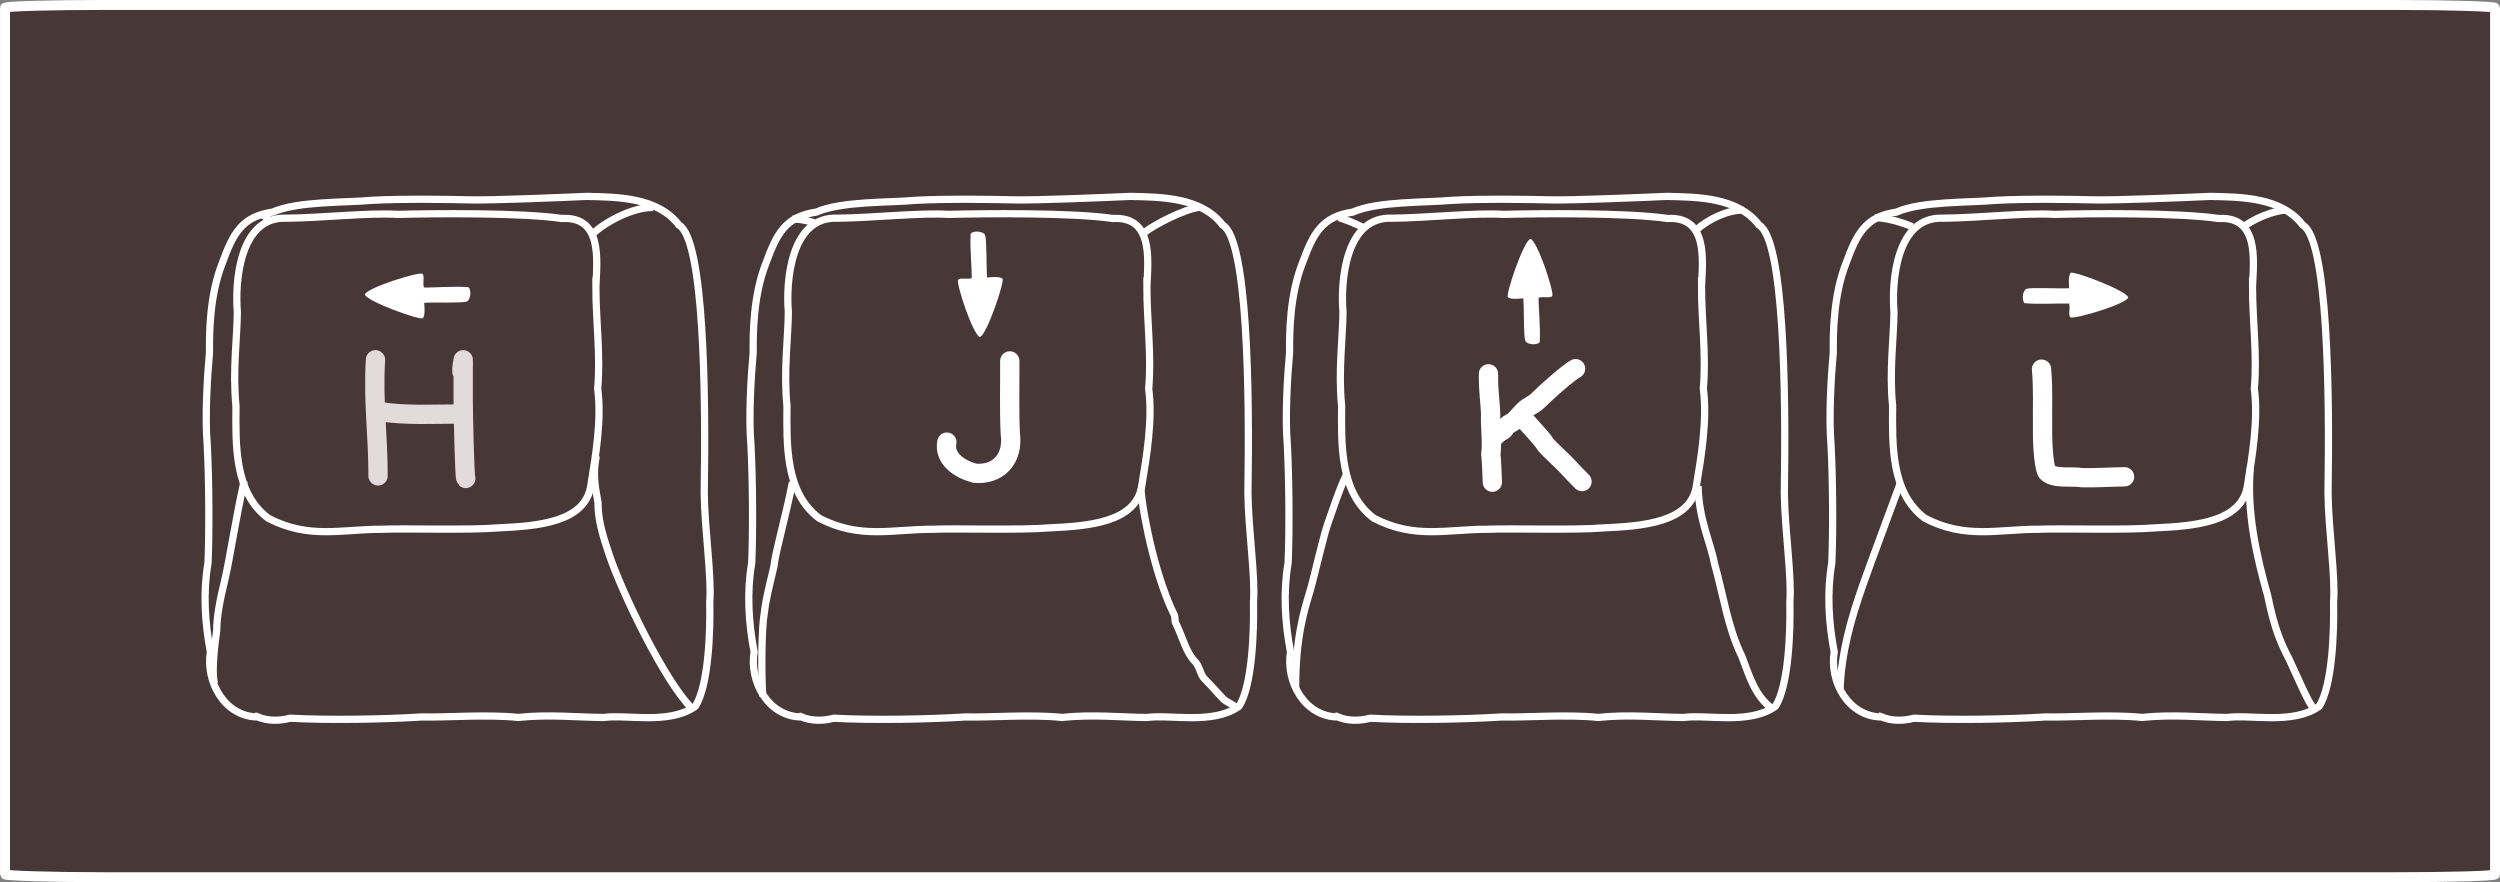 <?xml version="1.0" encoding="UTF-8" standalone="no"?>
<!-- Created with Inkscape (http://www.inkscape.org/) -->

<svg
   xmlns:dc="http://purl.org/dc/elements/1.1/"
   xmlns:cc="http://creativecommons.org/ns#"
   xmlns:rdf="http://www.w3.org/1999/02/22-rdf-syntax-ns#"
   xmlns:svg="http://www.w3.org/2000/svg"
   xmlns="http://www.w3.org/2000/svg"
   xmlns:sodipodi="http://sodipodi.sourceforge.net/DTD/sodipodi-0.dtd"
   xmlns:inkscape="http://www.inkscape.org/namespaces/inkscape"
   width="518.25"
   height="182.875"
   id="svg2"
   version="1.1"
   inkscape:version="0.48.1 r9760"
   sodipodi:docname="hjkl.svg"
   inkscape:export-filename="/home/substack/media/vector/hjkl.png"
   inkscape:export-xdpi="166.31891"
   inkscape:export-ydpi="166.31891">
  <rect width="100%" height="100%" fill="#808080" stroke="none"/>
  <defs
     id="defs4" />
  <sodipodi:namedview
     id="base"
     pagecolor="#ffffff"
     bordercolor="#666666"
     borderopacity="1.0"
     inkscape:pageopacity="0.0"
     inkscape:pageshadow="2"
     inkscape:zoom="0.98994949"
     inkscape:cx="190.98046"
     inkscape:cy="106.35835"
     inkscape:document-units="px"
     inkscape:current-layer="layer1"
     showgrid="false"
     fit-margin-top="50"
     fit-margin-left="50"
     fit-margin-right="0"
     fit-margin-bottom="0"
     inkscape:window-width="1364"
     inkscape:window-height="766"
     inkscape:window-x="0"
     inkscape:window-y="0"
     inkscape:window-maximized="0" />
  <g
     inkscape:label="Layer 1"
     inkscape:groupmode="layer"
     id="layer1"
     transform="translate(-89.469,-121.625)">
    <rect
       style="color:#000000;fill:#483737;fill-opacity:1;fill-rule:nonzero;stroke:#ffffff;stroke-width:2.061;stroke-linecap:round;stroke-linejoin:round;stroke-miterlimit:4;stroke-opacity:1;stroke-dasharray:none;stroke-dashoffset:0;marker:none;visibility:visible;display:inline;overflow:visible;enable-background:accumulate"
       id="rect4296"
       width="516.188"
       height="180.817"
       x="90.508"
       y="122.653"
       rx="20.715"
       ry="0.595"
       inkscape:export-filename="/home/substack/media/vector/hjkl.png"
       inkscape:export-xdpi="166.31891"
       inkscape:export-ydpi="166.31891" />
    <path
       style="fill:none;stroke:#ffffff;stroke-width:1.498px;stroke-linecap:butt;stroke-linejoin:miter;stroke-opacity:1"
       d="m 255.619,270.258 c -6.851,-0.076 -10.852,-7.276 -9.819,-13.483 -1.155,-6.085 -1.546,-12.328 -0.502,-18.43 0.254,-5.603 0.26,-16.338 -0.159,-24.502 -0.501,-5.707 0.03,-14.445 0.466,-19.092 -0.027,-4.043 -0.007,-11.856 2.666,-18.625 2.203,-6.01 3.993,-9.595 10.417,-10.532 5.256,-2.306 15.039,-1.929 20.643,-2.448 6.466,-0.333 14.268,-0.223 20.786,-0.081 4.703,0.067 18.194,-0.484 23.65,-0.728 6.564,0.124 14.78,0.217 19.145,5.926 5.205,2.977 5.601,34.591 5.252,55.529 0.081,7.597 1.573,17.377 1.147,22.728 0.135,5.9 -0.242,17.36 -3.011,21.539 -5.351,3.836 -14.153,1.627 -19.035,2.3 -5.145,-0.024 -11.251,-0.69 -17.672,-0.009 -6.413,-0.677 -15.123,0.034 -19.943,-0.102 -8.19,0.515 -19.705,0.682 -27.321,0.265 -2.201,0.562 -4.579,0.625 -6.709,-0.257 z"
       id="path3048"
       inkscape:connector-curvature="0"
       sodipodi:nodetypes="ccccccccccccccccccc" />
    <path
       style="fill:none;stroke:#ffffff;stroke-width:1.498px;stroke-linecap:butt;stroke-linejoin:miter;stroke-opacity:1"
       d="m 327.217,180.933 c 0.268,-5.602 1.294,-14.499 -7.046,-14.014 -8.219,-1.233 -27.066,-1.044 -33.977,-0.852 -5.983,-0.378 -15.709,0.716 -23.052,0.79 -9.829,-0.476 -10.769,13.261 -10.25,19.429 -0.039,5.324 -1.008,12.267 -0.284,19.451 -0.045,8.012 -0.41,18.006 6.696,23.327 8.464,4.379 15.11,2.269 23.416,2.279 4.98,-0.213 18.208,0.219 24.342,-0.294 7.665,-0.376 18.187,-0.985 19.143,-9.045 0.934,-5.625 2.242,-13.46 1.385,-19.79 0.624,-7.1 -0.386,-14.156 -0.374,-21.282 z"
       id="path3833"
       inkscape:connector-curvature="0"
       sodipodi:nodetypes="cccccccccccc" />
    <path
       sodipodi:nodetypes="ccccccccccccccccccc"
       inkscape:connector-curvature="0"
       id="path3838"
       d="m 366.815,270.258 c -6.851,-0.076 -10.852,-7.276 -9.819,-13.483 -1.155,-6.085 -1.546,-12.328 -0.502,-18.43 0.254,-5.603 0.26,-16.338 -0.159,-24.502 -0.501,-5.707 0.03,-14.445 0.466,-19.092 -0.027,-4.043 -0.007,-11.856 2.666,-18.625 2.203,-6.01 3.993,-9.595 10.417,-10.532 5.256,-2.306 15.039,-1.929 20.643,-2.448 6.466,-0.333 14.268,-0.223 20.786,-0.081 4.703,0.067 18.194,-0.484 23.65,-0.728 6.564,0.124 14.78,0.217 19.145,5.926 5.205,2.977 5.601,34.591 5.252,55.529 0.081,7.597 1.573,17.377 1.147,22.727 0.135,5.9 -0.242,17.36 -3.011,21.539 -5.351,3.836 -14.153,1.627 -19.035,2.3 -5.145,-0.024 -11.251,-0.69 -17.672,-0.009 -6.413,-0.677 -15.123,0.034 -19.943,-0.102 -8.19,0.515 -19.705,0.682 -27.321,0.265 -2.201,0.562 -4.579,0.625 -6.709,-0.257 z"
       style="fill:none;stroke:#ffffff;stroke-width:1.498px;stroke-linecap:butt;stroke-linejoin:miter;stroke-opacity:1" />
    <path
       sodipodi:nodetypes="cccccccccccc"
       inkscape:connector-curvature="0"
       id="path3840"
       d="m 442.195,180.933 c 0.268,-5.602 1.294,-14.499 -7.046,-14.014 -8.219,-1.233 -27.066,-1.044 -33.977,-0.852 -5.983,-0.378 -15.709,0.716 -23.052,0.79 -9.829,-0.476 -10.769,13.261 -10.25,19.429 -0.039,5.324 -1.008,12.267 -0.284,19.451 -0.045,8.012 -0.41,18.006 6.696,23.327 8.464,4.379 15.11,2.269 23.416,2.279 4.98,-0.213 18.208,0.219 24.342,-0.294 7.665,-0.376 18.187,-0.985 19.143,-9.045 0.934,-5.625 2.242,-13.46 1.385,-19.79 0.624,-7.1 -0.386,-14.156 -0.374,-21.282 z"
       style="fill:none;stroke:#ffffff;stroke-width:1.498px;stroke-linecap:butt;stroke-linejoin:miter;stroke-opacity:1" />
    <path
       style="fill:none;stroke:#ffffff;stroke-width:1.498px;stroke-linecap:butt;stroke-linejoin:miter;stroke-opacity:1"
       d="m 479.524,270.258 c -6.851,-0.076 -10.852,-7.276 -9.819,-13.483 -1.155,-6.085 -1.546,-12.328 -0.502,-18.43 0.254,-5.603 0.26,-16.338 -0.159,-24.502 -0.501,-5.707 0.03,-14.445 0.466,-19.092 -0.027,-4.043 -0.007,-11.856 2.666,-18.625 2.203,-6.01 3.993,-9.595 10.417,-10.532 5.256,-2.306 15.039,-1.929 20.643,-2.448 6.466,-0.333 14.268,-0.223 20.786,-0.081 4.703,0.067 18.194,-0.484 23.65,-0.728 6.564,0.124 14.78,0.217 19.145,5.926 5.205,2.977 5.601,34.591 5.252,55.529 0.081,7.597 1.573,17.377 1.147,22.727 0.135,5.9 -0.242,17.36 -3.011,21.539 -5.351,3.836 -14.153,1.627 -19.035,2.3 -5.145,-0.024 -11.251,-0.69 -17.672,-0.009 -6.413,-0.677 -15.123,0.034 -19.943,-0.102 -8.19,0.515 -19.705,0.682 -27.321,0.265 -2.201,0.562 -4.579,0.625 -6.709,-0.257 z"
       id="path3842"
       inkscape:connector-curvature="0"
       sodipodi:nodetypes="ccccccccccccccccccc" />
    <path
       style="fill:none;stroke:#ffffff;stroke-width:1.498px;stroke-linecap:butt;stroke-linejoin:miter;stroke-opacity:1"
       d="m 556.417,180.933 c 0.268,-5.602 1.294,-14.499 -7.046,-14.014 -8.219,-1.233 -27.066,-1.044 -33.977,-0.852 -5.983,-0.378 -15.709,0.716 -23.052,0.79 -9.829,-0.476 -10.769,13.261 -10.25,19.429 -0.039,5.324 -1.008,12.267 -0.284,19.451 -0.045,8.012 -0.41,18.006 6.696,23.327 8.464,4.379 15.11,2.269 23.416,2.279 4.98,-0.213 18.208,0.219 24.342,-0.294 7.665,-0.376 18.187,-0.985 19.143,-9.045 0.934,-5.625 2.242,-13.46 1.385,-19.79 0.624,-7.1 -0.386,-14.156 -0.374,-21.282 z"
       id="path3844"
       inkscape:connector-curvature="0"
       sodipodi:nodetypes="cccccccccccc" />
    <path
       sodipodi:nodetypes="ccccccccccccccccccc"
       inkscape:connector-curvature="0"
       id="path3846"
       d="m 142.91,270.258 c -6.851,-0.076 -10.852,-7.276 -9.819,-13.483 -1.155,-6.085 -1.546,-12.328 -0.502,-18.43 0.254,-5.603 0.26,-16.338 -0.159,-24.502 -0.501,-5.707 0.03,-14.445 0.466,-19.092 -0.027,-4.043 -0.007,-11.856 2.666,-18.625 2.203,-6.01 3.993,-9.595 10.417,-10.532 5.256,-2.306 15.039,-1.929 20.643,-2.448 6.466,-0.333 14.268,-0.223 20.786,-0.081 4.703,0.067 18.194,-0.484 23.65,-0.728 6.564,0.124 14.78,0.217 19.145,5.926 5.205,2.977 5.601,34.591 5.252,55.529 0.081,7.597 1.573,17.377 1.147,22.727 0.135,5.9 -0.242,17.36 -3.011,21.539 -5.351,3.836 -14.153,1.627 -19.035,2.3 -5.145,-0.024 -11.251,-0.69 -17.672,-0.009 -6.413,-0.677 -15.123,0.034 -19.943,-0.102 -8.19,0.515 -19.705,0.682 -27.321,0.265 -2.201,0.562 -4.579,0.625 -6.709,-0.257 z"
       style="fill:none;stroke:#ffffff;stroke-width:1.498px;stroke-linecap:butt;stroke-linejoin:miter;stroke-opacity:1" />
    <path
       sodipodi:nodetypes="cccccccccccc"
       inkscape:connector-curvature="0"
       id="path3848"
       d="m 212.995,180.933 c 0.268,-5.602 1.294,-14.499 -7.046,-14.014 -8.219,-1.233 -27.066,-1.044 -33.977,-0.852 -5.983,-0.378 -15.709,0.716 -23.052,0.79 -9.829,-0.476 -10.769,13.261 -10.25,19.429 -0.039,5.324 -1.008,12.267 -0.284,19.451 -0.045,8.012 -0.41,18.006 6.696,23.327 8.464,4.379 15.11,2.269 23.416,2.279 4.98,-0.213 18.208,0.219 24.342,-0.294 7.665,-0.376 18.187,-0.985 19.143,-9.045 0.934,-5.625 2.242,-13.46 1.385,-19.79 0.624,-7.1 -0.386,-14.156 -0.374,-21.282 z"
       style="fill:none;stroke:#ffffff;stroke-width:1.498px;stroke-linecap:butt;stroke-linejoin:miter;stroke-opacity:1" />
    <path
       style="fill:none;stroke:#ffffff;stroke-width:1.498px;stroke-linecap:butt;stroke-linejoin:miter;stroke-opacity:1"
       d="m 213.092,216.129 c -0.772,3.661 -0.248,6.444 0.332,9.612 0,3.941 1.151,7.318 2.315,10.812 2.665,7.995 11.528,26.278 17.02,31.77"
       id="path3863"
       inkscape:connector-curvature="0"
       sodipodi:nodetypes="ccsc" />
    <path
       style="fill:none;stroke:#ffffff;stroke-width:1.498px;stroke-linecap:butt;stroke-linejoin:miter;stroke-opacity:1"
       d="m 212.293,170.235 c 0.792,-1.189 7.168,-5.616 12.57,-5.616"
       id="path3958"
       inkscape:connector-curvature="0" />
    <path
       style="fill:none;stroke:#ffffff;stroke-width:1.498px;stroke-linecap:butt;stroke-linejoin:miter;stroke-opacity:1"
       d="m 325.955,222.921 c 0.604,6.785 3.396,19.094 6.953,26.209 0.221,0.443 0.043,1.155 0.267,1.605 1.407,2.814 2.152,6.163 4.012,8.023 0.93,0.93 1.155,2.76 1.872,3.477 1.391,1.391 2.858,3.125 4.012,4.279 0.733,0.733 1.861,1.058 2.407,1.605"
       id="path3962"
       inkscape:connector-curvature="0"
       sodipodi:nodetypes="cscsscc" />
    <path
       style="fill:none;stroke:#ffffff;stroke-width:1.498px;stroke-linecap:butt;stroke-linejoin:miter;stroke-opacity:1"
       d="m 247.595,265.979 c -0.35,-5.149 -0.222,-14.575 0.317,-17.284 0.322,-2.854 0.95,-5.17 1.972,-9.544 0.372,-3.376 2.527,-10.61 3.862,-17.567"
       id="path3964"
       inkscape:connector-curvature="0"
       sodipodi:nodetypes="cccc" />
    <path
       style="fill:none;stroke:#ffffff;stroke-width:1.498px;stroke-linecap:butt;stroke-linejoin:miter;stroke-opacity:1"
       d="m 140.084,221.316 c -1.801,8.1 -3,16.145 -3.917,20.12 -1.247,5.073 -1.742,8.138 -1.781,10.972 -0.41,2.912 -1.099,8.555 -0.453,10.896"
       id="path4016"
       inkscape:connector-curvature="0"
       sodipodi:nodetypes="cccc" />
    <path
       style="fill:none;stroke:#ffffff;stroke-width:1.498px;stroke-linecap:butt;stroke-linejoin:miter;stroke-opacity:1"
       d="m 326.49,169.968 c 2.367,-1.903 8.574,-4.983 11.5,-5.349"
       id="path4040"
       inkscape:connector-curvature="0"
       sodipodi:nodetypes="cc" />
    <path
       style="fill:none;stroke:#ffffff;stroke-width:1.498px;stroke-linecap:butt;stroke-linejoin:miter;stroke-opacity:1"
       d="m 145.433,167.293 c -0.357,-0.267 -0.713,-0.535 -1.07,-0.802 0,-0.089 0,-0.178 0,-0.267"
       id="path4092"
       inkscape:connector-curvature="0" />
    <path
       style="fill:none;stroke:#ffffff;stroke-width:1.498px;stroke-linecap:butt;stroke-linejoin:miter;stroke-opacity:1"
       d="m 258.293,167.828 c -0.062,-0.022 -2.208,-0.802 -4.546,-0.802"
       id="path4107"
       inkscape:connector-curvature="0" />
    <path
       style="fill:none;stroke:#ffffff;stroke-width:1.498px;stroke-linecap:butt;stroke-linejoin:miter;stroke-opacity:1"
       d="m 368.479,220.246 c -1.457,3.038 -2.412,6.161 -3.744,9.895 -0.962,2.697 -2.929,11.484 -3.744,14.174 -1.236,4.076 -2.942,9.54 -2.942,20.058"
       id="path4148"
       inkscape:connector-curvature="0"
       sodipodi:nodetypes="cssc" />
    <path
       style="fill:none;stroke:#ffffff;stroke-width:1.498px;stroke-linecap:butt;stroke-linejoin:miter;stroke-opacity:1"
       d="m 457.001,268.653 c -3.828,-2.758 -4.891,-6.986 -6.458,-10.989 -2.916,-5.873 -3.898,-13.048 -5.678,-19.275 -0.738,-4.148 -3.249,-9.012 -3.376,-16.004"
       id="path4189"
       inkscape:connector-curvature="0"
       sodipodi:nodetypes="cccc" />
    <path
       style="fill:none;stroke:#ffffff;stroke-width:1.498px;stroke-linecap:butt;stroke-linejoin:miter;stroke-opacity:1"
       d="m 440.955,169.433 c 2.651,-2.432 6.571,-4.24 9.895,-4.279"
       id="path4207"
       inkscape:connector-curvature="0"
       sodipodi:nodetypes="cc" />
    <path
       style="fill:none;stroke:#ffffff;stroke-width:1.498px;stroke-linecap:butt;stroke-linejoin:miter;stroke-opacity:1"
       d="m 372.223,168.898 c -1.524,-0.859 -4.717,-2.14 -5.349,-2.14"
       id="path4235"
       inkscape:connector-curvature="0"
       sodipodi:nodetypes="cc" />
    <path
       style="fill:none;stroke:#ffffff;stroke-width:1.498px;stroke-linecap:butt;stroke-linejoin:miter;stroke-opacity:1"
       d="m 554.617,168.63 c 0.39,-0.411 4.146,-2.942 8.558,-3.477"
       id="path4263"
       inkscape:connector-curvature="0"
       sodipodi:nodetypes="cc" />
    <path
       style="fill:none;stroke:#ffffff;stroke-width:1.498px;stroke-linecap:butt;stroke-linejoin:miter;stroke-opacity:1"
       d="m 485.885,168.63 c -0.371,-0.171 -4.412,-1.872 -7.756,-1.872"
       id="path4265"
       inkscape:connector-curvature="0" />
    <path
       style="fill:none;stroke:#ffffff;stroke-width:1.498px;stroke-linecap:butt;stroke-linejoin:miter;stroke-opacity:1"
       d="m 483.478,221.584 c -2.764,7.547 -6.241,16.778 -7.89,21.479 -2.322,6.62 -4.412,13.697 -4.68,21.579"
       id="path4267"
       inkscape:connector-curvature="0"
       sodipodi:nodetypes="csc" />
    <path
       style="fill:none;stroke:#ffffff;stroke-width:1.498px;stroke-linecap:butt;stroke-linejoin:miter;stroke-opacity:1"
       d="m 555.954,218.642 c -0.754,8.99 1.181,17.865 3.599,26.453 1.445,7.069 2.817,10.051 4.504,13.281 1.657,3.552 4.025,9.166 5.002,10.01"
       id="path4282"
       inkscape:connector-curvature="0"
       sodipodi:nodetypes="cccc" />
    <path
       style="fill:none;stroke:#e3dbdb;stroke-width:4;stroke-linecap:round;stroke-linejoin:round;stroke-miterlimit:4;stroke-opacity:1;stroke-dasharray:none"
       d="m 167.304,196.206 c -0.521,8.61 0.535,15.343 0.535,24.07"
       id="path4311"
       inkscape:connector-curvature="0" />
    <path
       style="fill:none;stroke:#e3dbdb;stroke-width:4;stroke-linecap:round;stroke-linejoin:round;stroke-miterlimit:4;stroke-opacity:1;stroke-dasharray:none"
       d="m 167.838,206.903 c 5.758,0.94 11.785,0.535 17.651,0.535"
       id="path4326"
       inkscape:connector-curvature="0" />
    <path
       style="fill:none;stroke:#e3dbdb;stroke-width:4;stroke-linecap:round;stroke-linejoin:round;stroke-miterlimit:4;stroke-opacity:1;stroke-dasharray:none"
       d="m 185.49,196.206 c -0.75,3.837 0.191,2.803 0,0 0,3.266 0,5.079 0,8.558 0,2.475 0.294,15.806 0.535,16.046"
       id="path4328"
       inkscape:connector-curvature="0"
       sodipodi:nodetypes="ccsc" />
    <path
       sodipodi:nodetypes="ccccccccc"
       inkscape:connector-curvature="0"
       id="path4374"
       d="m 530.648,183.304 c -0.477,1.382 -11.056,4.531 -12.001,4.105 -0.493,-0.556 0.05,-1.831 -0.252,-2.856 -1.871,-0.094 -6.162,0.213 -9.212,-0.078 -0.687,-0.601 -0.41,-2.625 0.336,-2.957 1.064,-0.373 6.416,-0.026 8.869,-0.14 -0.054,-0.977 -0.178,-2.613 0.332,-3.199 0.675,-0.431 11.741,3.741 11.928,5.125 z"
       style="fill:#ffffff;fill-opacity:1;stroke:none" />
    <path
       style="fill:#ffffff;fill-opacity:1;stroke:none"
       d="m 165.115,182.661 c 0.456,-1.389 10.985,-4.701 11.936,-4.291 0.502,0.548 -0.022,1.832 0.297,2.852 1.872,0.065 6.158,-0.308 9.212,-0.064 0.696,0.59 0.45,2.619 -0.291,2.962 -1.058,0.389 -6.415,0.126 -8.865,0.277 0.07,0.976 0.219,2.61 -0.283,3.204 -0.669,0.442 -11.797,-3.559 -12.006,-4.94 z"
       id="path4343"
       inkscape:connector-curvature="0"
       sodipodi:nodetypes="ccccccccc" />
    <path
       sodipodi:nodetypes="ccccccccc"
       inkscape:connector-curvature="0"
       id="path4352"
       d="m 292.585,191.481 c -1.398,-0.43 -4.903,-10.896 -4.51,-11.855 0.539,-0.512 1.832,-0.012 2.846,-0.349 0.031,-1.873 -0.421,-6.151 -0.234,-9.21 0.577,-0.707 2.61,-0.499 2.967,0.236 0.408,1.05 0.243,6.411 0.44,8.859 0.975,-0.088 2.606,-0.267 3.209,0.224 0.454,0.66 -3.341,11.861 -4.718,12.095 z"
       style="fill:#ffffff;fill-opacity:1;stroke:none" />
    <path
       style="fill:none;stroke:#ffffff;stroke-width:4;stroke-linecap:round;stroke-linejoin:round;stroke-miterlimit:4;stroke-opacity:1;stroke-dasharray:none"
       d="m 298.799,196.447 c 0.029,5.013 -0.126,10.035 0.101,15.001 0.767,5.522 -2.79,8.756 -7.432,8.265 -3.124,-0.863 -6.374,-3.016 -5.718,-6.435"
       id="path4354"
       inkscape:connector-curvature="0"
       sodipodi:nodetypes="cccc" />
    <path
       style="fill:#ffffff;fill-opacity:1;stroke:none"
       d="m 406.754,171.145 c 1.398,0.43 4.903,10.896 4.51,11.855 -0.539,0.512 -1.832,0.012 -2.846,0.349 -0.031,1.873 0.421,6.151 0.234,9.21 -0.577,0.707 -2.61,0.499 -2.967,-0.236 -0.408,-1.05 -0.243,-6.411 -0.44,-8.859 -0.975,0.088 -2.606,0.267 -3.209,-0.224 -0.454,-0.66 3.341,-11.861 4.718,-12.095 z"
       id="path4362"
       inkscape:connector-curvature="0"
       sodipodi:nodetypes="ccccccccc" />
    <path
       style="fill:none;stroke:#ffffff;stroke-width:4;stroke-linecap:round;stroke-linejoin:round;stroke-miterlimit:4;stroke-opacity:1;stroke-dasharray:none"
       d="m 398.031,199.119 c -0.048,3.528 0.37,5.98 0.452,8.298 -0.152,1.944 0.384,6.362 0.026,8.321 0.171,1.392 0.253,3.918 0.324,5.846"
       id="path4364"
       inkscape:connector-curvature="0"
       sodipodi:nodetypes="cccc" />
    <path
       style="fill:none;stroke:#ffffff;stroke-width:4;stroke-linecap:round;stroke-linejoin:round;stroke-miterlimit:4;stroke-opacity:1;stroke-dasharray:none"
       d="m 416.083,198.049 c -1.607,0.914 -5.853,4.65 -7.89,6.686 -0.803,0.803 -1.87,1.067 -2.808,2.006 -0.662,0.662 -1.19,1.323 -1.872,2.006 -0.553,0.553 -1.157,0.622 -1.738,1.203 -0.232,0.232 -0.475,0.772 -0.802,0.936 -0.942,0.471 -1.328,0.927 -1.738,1.337"
       id="path4370"
       inkscape:connector-curvature="0"
       sodipodi:nodetypes="cscsccc" />
    <path
       style="fill:none;stroke:#ffffff;stroke-width:4;stroke-linecap:round;stroke-linejoin:round;stroke-miterlimit:4;stroke-opacity:1;stroke-dasharray:none"
       d="m 404.984,208.078 c 1.282,1.51 4.334,4.656 4.814,5.616 0.987,1.225 3.692,3.594 4.546,4.546 0.948,1.057 2.175,2.309 3.076,3.209"
       id="path4372"
       inkscape:connector-curvature="0"
       sodipodi:nodetypes="ccsc" />
    <path
       style="fill:none;stroke:#ffffff;stroke-width:4;stroke-linecap:round;stroke-linejoin:round;stroke-miterlimit:4;stroke-opacity:1;stroke-dasharray:none"
       d="m 512.681,198.149 c 0.371,4.496 0.149,8.271 0.209,10.874 -0.071,3.426 0.117,8.815 0.904,10.431 1.42,1.555 5.173,0.819 7.282,1.191 2.564,0.078 5.875,-0.136 8.814,-0.182"
       id="path4389"
       inkscape:connector-curvature="0"
       sodipodi:nodetypes="ccccc" />
  </g>
</svg>
